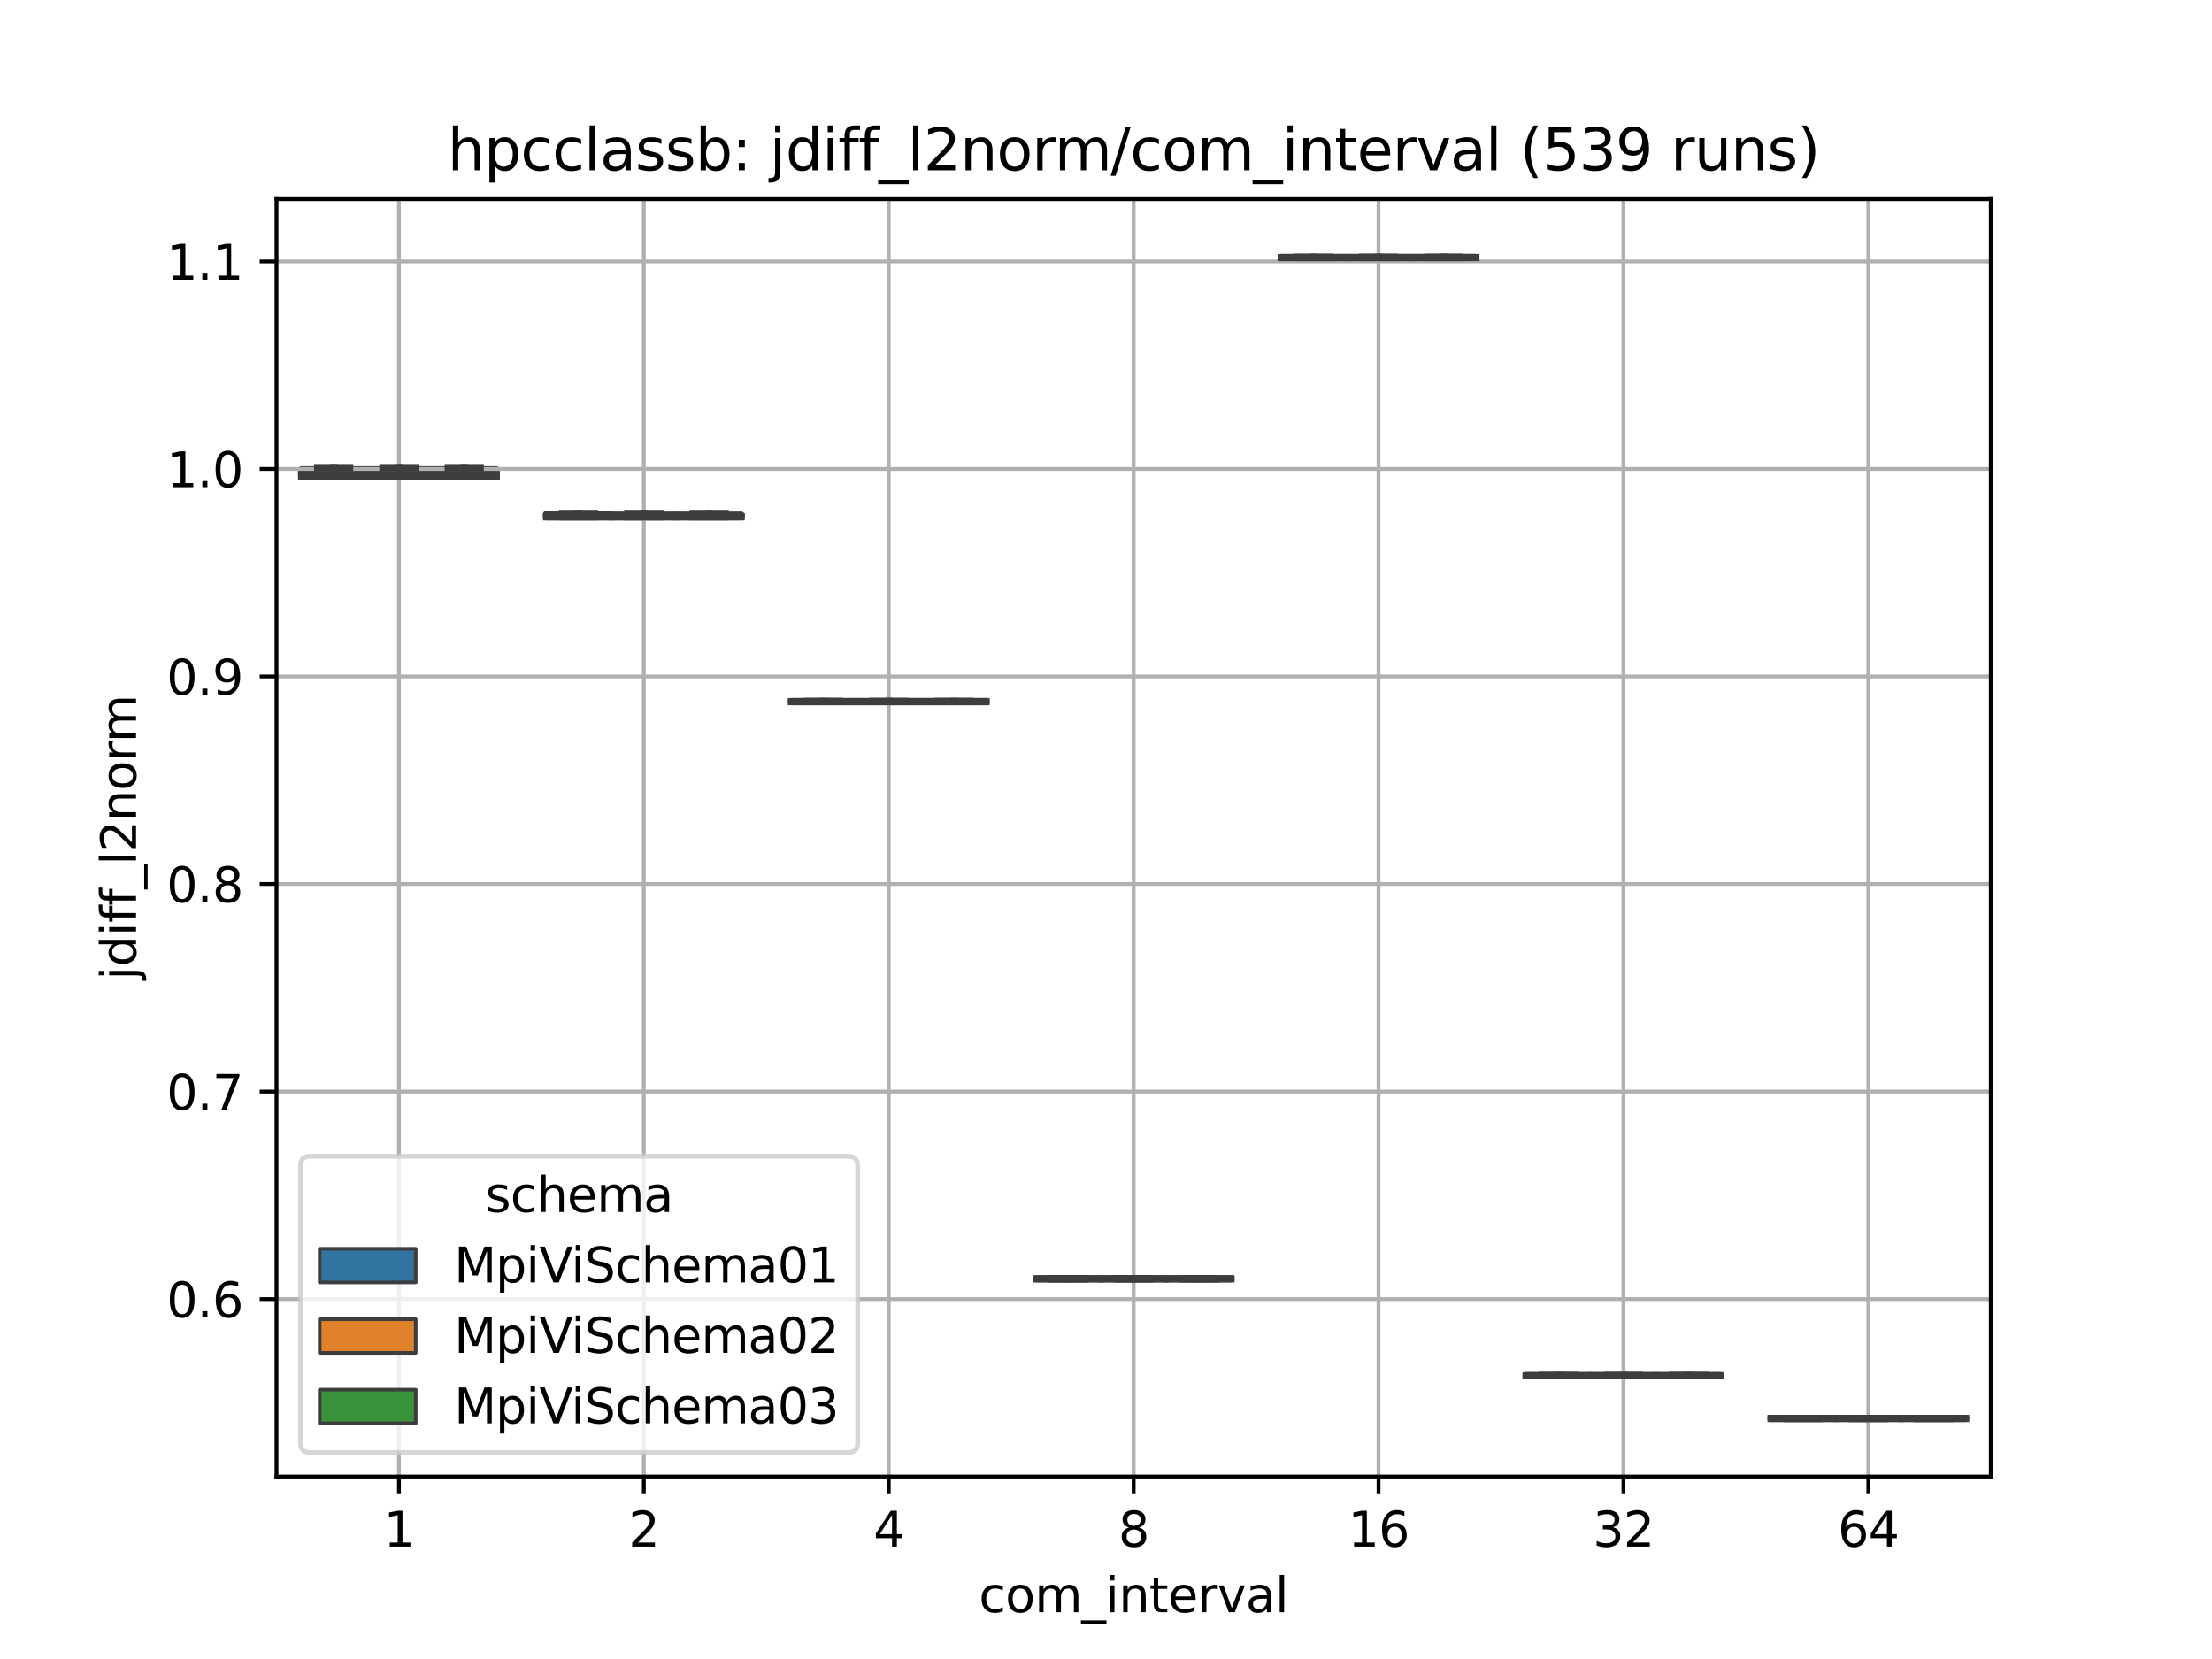 <?xml version="1.0" encoding="utf-8" standalone="no"?>
<!DOCTYPE svg PUBLIC "-//W3C//DTD SVG 1.1//EN"
  "http://www.w3.org/Graphics/SVG/1.1/DTD/svg11.dtd">
<svg xmlns:xlink="http://www.w3.org/1999/xlink" width="460.8pt" height="345.6pt" viewBox="0 0 460.8 345.6" xmlns="http://www.w3.org/2000/svg" version="1.1">
 <defs>
  <style type="text/css">*{stroke-linejoin: round; stroke-linecap: butt}</style>
 </defs>
 <g id="figure_1">
  <g id="patch_1">
   <path d="M 0 345.6 
L 460.8 345.6 
L 460.8 0 
L 0 0 
z
" style="fill: #ffffff"/>
  </g>
  <g id="axes_1">
   <g id="patch_2">
    <path d="M 57.6 307.584 
L 414.72 307.584 
L 414.72 41.472 
L 57.6 41.472 
z
" style="fill: #ffffff"/>
   </g>
   <g id="patch_3">
    <path d="M 62.838 99.24 
L 76.17 99.24 
L 76.17 97.863 
L 62.838 97.863 
L 62.838 99.24 
z
" clip-path="url(#pba9cc94962)" style="fill: #3274a1; stroke: #3d3d3d; stroke-width: 1.5; stroke-linejoin: miter"/>
   </g>
   <g id="patch_4">
    <path d="M 76.442 99.24 
L 89.775 99.24 
L 89.775 97.863 
L 76.442 97.863 
L 76.442 99.24 
z
" clip-path="url(#pba9cc94962)" style="fill: #e1812c; stroke: #3d3d3d; stroke-width: 1.5; stroke-linejoin: miter"/>
   </g>
   <g id="patch_5">
    <path d="M 90.047 99.24 
L 103.379 99.24 
L 103.379 97.863 
L 90.047 97.863 
L 90.047 99.24 
z
" clip-path="url(#pba9cc94962)" style="fill: #3a923a; stroke: #3d3d3d; stroke-width: 1.5; stroke-linejoin: miter"/>
   </g>
   <g id="patch_6">
    <path d="M 113.855 107.661 
L 127.187 107.661 
L 127.187 107.135 
L 113.855 107.135 
L 113.855 107.661 
z
" clip-path="url(#pba9cc94962)" style="fill: #3274a1; stroke: #3d3d3d; stroke-width: 1.5; stroke-linejoin: miter"/>
   </g>
   <g id="patch_7">
    <path d="M 127.459 107.661 
L 140.792 107.661 
L 140.792 107.31 
L 127.459 107.31 
L 127.459 107.661 
z
" clip-path="url(#pba9cc94962)" style="fill: #e1812c; stroke: #3d3d3d; stroke-width: 1.5; stroke-linejoin: miter"/>
   </g>
   <g id="patch_8">
    <path d="M 141.064 107.661 
L 154.397 107.661 
L 154.397 107.31 
L 141.064 107.31 
L 141.064 107.661 
z
" clip-path="url(#pba9cc94962)" style="fill: #3a923a; stroke: #3d3d3d; stroke-width: 1.5; stroke-linejoin: miter"/>
   </g>
   <g id="patch_9">
    <path d="M 164.872 146.163 
L 178.205 146.163 
L 178.205 146.143 
L 164.872 146.143 
L 164.872 146.163 
z
" clip-path="url(#pba9cc94962)" style="fill: #3274a1; stroke: #3d3d3d; stroke-width: 1.5; stroke-linejoin: miter"/>
   </g>
   <g id="patch_10">
    <path d="M 178.477 146.163 
L 191.809 146.163 
L 191.809 146.143 
L 178.477 146.143 
L 178.477 146.163 
z
" clip-path="url(#pba9cc94962)" style="fill: #e1812c; stroke: #3d3d3d; stroke-width: 1.5; stroke-linejoin: miter"/>
   </g>
   <g id="patch_11">
    <path d="M 192.081 146.163 
L 205.414 146.163 
L 205.414 146.143 
L 192.081 146.143 
L 192.081 146.163 
z
" clip-path="url(#pba9cc94962)" style="fill: #3a923a; stroke: #3d3d3d; stroke-width: 1.5; stroke-linejoin: miter"/>
   </g>
   <g id="patch_12">
    <path d="M 215.889 266.404 
L 229.222 266.404 
L 229.222 266.39 
L 215.889 266.39 
L 215.889 266.404 
z
" clip-path="url(#pba9cc94962)" style="fill: #3274a1; stroke: #3d3d3d; stroke-width: 1.5; stroke-linejoin: miter"/>
   </g>
   <g id="patch_13">
    <path d="M 229.494 266.404 
L 242.826 266.404 
L 242.826 266.39 
L 229.494 266.39 
L 229.494 266.404 
z
" clip-path="url(#pba9cc94962)" style="fill: #e1812c; stroke: #3d3d3d; stroke-width: 1.5; stroke-linejoin: miter"/>
   </g>
   <g id="patch_14">
    <path d="M 243.098 266.404 
L 256.431 266.404 
L 256.431 266.39 
L 243.098 266.39 
L 243.098 266.404 
z
" clip-path="url(#pba9cc94962)" style="fill: #3a923a; stroke: #3d3d3d; stroke-width: 1.5; stroke-linejoin: miter"/>
   </g>
   <g id="patch_15">
    <path d="M 266.906 53.644 
L 280.239 53.644 
L 280.239 53.606 
L 266.906 53.606 
L 266.906 53.644 
z
" clip-path="url(#pba9cc94962)" style="fill: #3274a1; stroke: #3d3d3d; stroke-width: 1.5; stroke-linejoin: miter"/>
   </g>
   <g id="patch_16">
    <path d="M 280.511 53.644 
L 293.843 53.644 
L 293.843 53.606 
L 280.511 53.606 
L 280.511 53.644 
z
" clip-path="url(#pba9cc94962)" style="fill: #e1812c; stroke: #3d3d3d; stroke-width: 1.5; stroke-linejoin: miter"/>
   </g>
   <g id="patch_17">
    <path d="M 294.115 53.644 
L 307.448 53.644 
L 307.448 53.606 
L 294.115 53.606 
L 294.115 53.644 
z
" clip-path="url(#pba9cc94962)" style="fill: #3a923a; stroke: #3d3d3d; stroke-width: 1.5; stroke-linejoin: miter"/>
   </g>
   <g id="patch_18">
    <path d="M 317.923 286.6 
L 331.256 286.6 
L 331.256 286.558 
L 317.923 286.558 
L 317.923 286.6 
z
" clip-path="url(#pba9cc94962)" style="fill: #3274a1; stroke: #3d3d3d; stroke-width: 1.5; stroke-linejoin: miter"/>
   </g>
   <g id="patch_19">
    <path d="M 331.528 286.6 
L 344.861 286.6 
L 344.861 286.558 
L 331.528 286.558 
L 331.528 286.6 
z
" clip-path="url(#pba9cc94962)" style="fill: #e1812c; stroke: #3d3d3d; stroke-width: 1.5; stroke-linejoin: miter"/>
   </g>
   <g id="patch_20">
    <path d="M 345.133 286.6 
L 358.465 286.6 
L 358.465 286.558 
L 345.133 286.558 
L 345.133 286.6 
z
" clip-path="url(#pba9cc94962)" style="fill: #3a923a; stroke: #3d3d3d; stroke-width: 1.5; stroke-linejoin: miter"/>
   </g>
   <g id="patch_21">
    <path d="M 368.941 295.488 
L 382.273 295.488 
L 382.273 295.481 
L 368.941 295.481 
L 368.941 295.488 
z
" clip-path="url(#pba9cc94962)" style="fill: #3274a1; stroke: #3d3d3d; stroke-width: 1.5; stroke-linejoin: miter"/>
   </g>
   <g id="patch_22">
    <path d="M 382.545 295.488 
L 395.878 295.488 
L 395.878 295.481 
L 382.545 295.481 
L 382.545 295.488 
z
" clip-path="url(#pba9cc94962)" style="fill: #e1812c; stroke: #3d3d3d; stroke-width: 1.5; stroke-linejoin: miter"/>
   </g>
   <g id="patch_23">
    <path d="M 396.15 295.488 
L 409.482 295.488 
L 409.482 295.481 
L 396.15 295.481 
L 396.15 295.488 
z
" clip-path="url(#pba9cc94962)" style="fill: #3a923a; stroke: #3d3d3d; stroke-width: 1.5; stroke-linejoin: miter"/>
   </g>
   <g id="patch_24">
    <path d="M 83.109 530.033 
L 83.109 530.033 
L 83.109 530.033 
L 83.109 530.033 
z
" clip-path="url(#pba9cc94962)" style="fill: #3274a1; stroke: #3d3d3d; stroke-width: 0.75; stroke-linejoin: miter"/>
   </g>
   <g id="patch_25">
    <path d="M 83.109 530.033 
L 83.109 530.033 
L 83.109 530.033 
L 83.109 530.033 
z
" clip-path="url(#pba9cc94962)" style="fill: #e1812c; stroke: #3d3d3d; stroke-width: 0.75; stroke-linejoin: miter"/>
   </g>
   <g id="patch_26">
    <path d="M 83.109 530.033 
L 83.109 530.033 
L 83.109 530.033 
L 83.109 530.033 
z
" clip-path="url(#pba9cc94962)" style="fill: #3a923a; stroke: #3d3d3d; stroke-width: 0.75; stroke-linejoin: miter"/>
   </g>
   <g id="matplotlib.axis_1">
    <g id="xtick_1">
     <g id="line2d_1">
      <path d="M 83.109 307.584 
L 83.109 41.472 
" clip-path="url(#pba9cc94962)" style="fill: none; stroke: #b0b0b0; stroke-width: 0.8; stroke-linecap: square"/>
     </g>
     <g id="line2d_2">
      <defs>
       <path id="m0a6c421092" d="M 0 0 
L 0 3.5 
" style="stroke: #000000; stroke-width: 0.8"/>
      </defs>
      <g>
       <use xlink:href="#m0a6c421092" x="83.109" y="307.584" style="stroke: #000000; stroke-width: 0.8"/>
      </g>
     </g>
     <g id="text_1">
      <!-- 1 -->
      <g transform="translate(79.927 322.182)scale(0.1 -0.1)">
       <defs>
        <path id="DejaVuSans-31" d="M 794 531 
L 1825 531 
L 1825 4091 
L 703 3866 
L 703 4441 
L 1819 4666 
L 2450 4666 
L 2450 531 
L 3481 531 
L 3481 0 
L 794 0 
L 794 531 
z
" transform="scale(0.016)"/>
       </defs>
       <use xlink:href="#DejaVuSans-31"/>
      </g>
     </g>
    </g>
    <g id="xtick_2">
     <g id="line2d_3">
      <path d="M 134.126 307.584 
L 134.126 41.472 
" clip-path="url(#pba9cc94962)" style="fill: none; stroke: #b0b0b0; stroke-width: 0.8; stroke-linecap: square"/>
     </g>
     <g id="line2d_4">
      <g>
       <use xlink:href="#m0a6c421092" x="134.126" y="307.584" style="stroke: #000000; stroke-width: 0.8"/>
      </g>
     </g>
     <g id="text_2">
      <!-- 2 -->
      <g transform="translate(130.944 322.182)scale(0.1 -0.1)">
       <defs>
        <path id="DejaVuSans-32" d="M 1228 531 
L 3431 531 
L 3431 0 
L 469 0 
L 469 531 
Q 828 903 1448 1529 
Q 2069 2156 2228 2338 
Q 2531 2678 2651 2914 
Q 2772 3150 2772 3378 
Q 2772 3750 2511 3984 
Q 2250 4219 1831 4219 
Q 1534 4219 1204 4116 
Q 875 4013 500 3803 
L 500 4441 
Q 881 4594 1212 4672 
Q 1544 4750 1819 4750 
Q 2544 4750 2975 4387 
Q 3406 4025 3406 3419 
Q 3406 3131 3298 2873 
Q 3191 2616 2906 2266 
Q 2828 2175 2409 1742 
Q 1991 1309 1228 531 
z
" transform="scale(0.016)"/>
       </defs>
       <use xlink:href="#DejaVuSans-32"/>
      </g>
     </g>
    </g>
    <g id="xtick_3">
     <g id="line2d_5">
      <path d="M 185.143 307.584 
L 185.143 41.472 
" clip-path="url(#pba9cc94962)" style="fill: none; stroke: #b0b0b0; stroke-width: 0.8; stroke-linecap: square"/>
     </g>
     <g id="line2d_6">
      <g>
       <use xlink:href="#m0a6c421092" x="185.143" y="307.584" style="stroke: #000000; stroke-width: 0.8"/>
      </g>
     </g>
     <g id="text_3">
      <!-- 4 -->
      <g transform="translate(181.962 322.182)scale(0.1 -0.1)">
       <defs>
        <path id="DejaVuSans-34" d="M 2419 4116 
L 825 1625 
L 2419 1625 
L 2419 4116 
z
M 2253 4666 
L 3047 4666 
L 3047 1625 
L 3713 1625 
L 3713 1100 
L 3047 1100 
L 3047 0 
L 2419 0 
L 2419 1100 
L 313 1100 
L 313 1709 
L 2253 4666 
z
" transform="scale(0.016)"/>
       </defs>
       <use xlink:href="#DejaVuSans-34"/>
      </g>
     </g>
    </g>
    <g id="xtick_4">
     <g id="line2d_7">
      <path d="M 236.16 307.584 
L 236.16 41.472 
" clip-path="url(#pba9cc94962)" style="fill: none; stroke: #b0b0b0; stroke-width: 0.8; stroke-linecap: square"/>
     </g>
     <g id="line2d_8">
      <g>
       <use xlink:href="#m0a6c421092" x="236.16" y="307.584" style="stroke: #000000; stroke-width: 0.8"/>
      </g>
     </g>
     <g id="text_4">
      <!-- 8 -->
      <g transform="translate(232.979 322.182)scale(0.1 -0.1)">
       <defs>
        <path id="DejaVuSans-38" d="M 2034 2216 
Q 1584 2216 1326 1975 
Q 1069 1734 1069 1313 
Q 1069 891 1326 650 
Q 1584 409 2034 409 
Q 2484 409 2743 651 
Q 3003 894 3003 1313 
Q 3003 1734 2745 1975 
Q 2488 2216 2034 2216 
z
M 1403 2484 
Q 997 2584 770 2862 
Q 544 3141 544 3541 
Q 544 4100 942 4425 
Q 1341 4750 2034 4750 
Q 2731 4750 3128 4425 
Q 3525 4100 3525 3541 
Q 3525 3141 3298 2862 
Q 3072 2584 2669 2484 
Q 3125 2378 3379 2068 
Q 3634 1759 3634 1313 
Q 3634 634 3220 271 
Q 2806 -91 2034 -91 
Q 1263 -91 848 271 
Q 434 634 434 1313 
Q 434 1759 690 2068 
Q 947 2378 1403 2484 
z
M 1172 3481 
Q 1172 3119 1398 2916 
Q 1625 2713 2034 2713 
Q 2441 2713 2670 2916 
Q 2900 3119 2900 3481 
Q 2900 3844 2670 4047 
Q 2441 4250 2034 4250 
Q 1625 4250 1398 4047 
Q 1172 3844 1172 3481 
z
" transform="scale(0.016)"/>
       </defs>
       <use xlink:href="#DejaVuSans-38"/>
      </g>
     </g>
    </g>
    <g id="xtick_5">
     <g id="line2d_9">
      <path d="M 287.177 307.584 
L 287.177 41.472 
" clip-path="url(#pba9cc94962)" style="fill: none; stroke: #b0b0b0; stroke-width: 0.8; stroke-linecap: square"/>
     </g>
     <g id="line2d_10">
      <g>
       <use xlink:href="#m0a6c421092" x="287.177" y="307.584" style="stroke: #000000; stroke-width: 0.8"/>
      </g>
     </g>
     <g id="text_5">
      <!-- 16 -->
      <g transform="translate(280.815 322.182)scale(0.1 -0.1)">
       <defs>
        <path id="DejaVuSans-36" d="M 2113 2584 
Q 1688 2584 1439 2293 
Q 1191 2003 1191 1497 
Q 1191 994 1439 701 
Q 1688 409 2113 409 
Q 2538 409 2786 701 
Q 3034 994 3034 1497 
Q 3034 2003 2786 2293 
Q 2538 2584 2113 2584 
z
M 3366 4563 
L 3366 3988 
Q 3128 4100 2886 4159 
Q 2644 4219 2406 4219 
Q 1781 4219 1451 3797 
Q 1122 3375 1075 2522 
Q 1259 2794 1537 2939 
Q 1816 3084 2150 3084 
Q 2853 3084 3261 2657 
Q 3669 2231 3669 1497 
Q 3669 778 3244 343 
Q 2819 -91 2113 -91 
Q 1303 -91 875 529 
Q 447 1150 447 2328 
Q 447 3434 972 4092 
Q 1497 4750 2381 4750 
Q 2619 4750 2861 4703 
Q 3103 4656 3366 4563 
z
" transform="scale(0.016)"/>
       </defs>
       <use xlink:href="#DejaVuSans-31"/>
       <use xlink:href="#DejaVuSans-36" x="63.623"/>
      </g>
     </g>
    </g>
    <g id="xtick_6">
     <g id="line2d_11">
      <path d="M 338.194 307.584 
L 338.194 41.472 
" clip-path="url(#pba9cc94962)" style="fill: none; stroke: #b0b0b0; stroke-width: 0.8; stroke-linecap: square"/>
     </g>
     <g id="line2d_12">
      <g>
       <use xlink:href="#m0a6c421092" x="338.194" y="307.584" style="stroke: #000000; stroke-width: 0.8"/>
      </g>
     </g>
     <g id="text_6">
      <!-- 32 -->
      <g transform="translate(331.832 322.182)scale(0.1 -0.1)">
       <defs>
        <path id="DejaVuSans-33" d="M 2597 2516 
Q 3050 2419 3304 2112 
Q 3559 1806 3559 1356 
Q 3559 666 3084 287 
Q 2609 -91 1734 -91 
Q 1441 -91 1130 -33 
Q 819 25 488 141 
L 488 750 
Q 750 597 1062 519 
Q 1375 441 1716 441 
Q 2309 441 2620 675 
Q 2931 909 2931 1356 
Q 2931 1769 2642 2001 
Q 2353 2234 1838 2234 
L 1294 2234 
L 1294 2753 
L 1863 2753 
Q 2328 2753 2575 2939 
Q 2822 3125 2822 3475 
Q 2822 3834 2567 4026 
Q 2313 4219 1838 4219 
Q 1578 4219 1281 4162 
Q 984 4106 628 3988 
L 628 4550 
Q 988 4650 1302 4700 
Q 1616 4750 1894 4750 
Q 2613 4750 3031 4423 
Q 3450 4097 3450 3541 
Q 3450 3153 3228 2886 
Q 3006 2619 2597 2516 
z
" transform="scale(0.016)"/>
       </defs>
       <use xlink:href="#DejaVuSans-33"/>
       <use xlink:href="#DejaVuSans-32" x="63.623"/>
      </g>
     </g>
    </g>
    <g id="xtick_7">
     <g id="line2d_13">
      <path d="M 389.211 307.584 
L 389.211 41.472 
" clip-path="url(#pba9cc94962)" style="fill: none; stroke: #b0b0b0; stroke-width: 0.8; stroke-linecap: square"/>
     </g>
     <g id="line2d_14">
      <g>
       <use xlink:href="#m0a6c421092" x="389.211" y="307.584" style="stroke: #000000; stroke-width: 0.8"/>
      </g>
     </g>
     <g id="text_7">
      <!-- 64 -->
      <g transform="translate(382.849 322.182)scale(0.1 -0.1)">
       <use xlink:href="#DejaVuSans-36"/>
       <use xlink:href="#DejaVuSans-34" x="63.623"/>
      </g>
     </g>
    </g>
    <g id="text_8">
     <!-- com_interval -->
     <g transform="translate(203.919 335.861)scale(0.1 -0.1)">
      <defs>
       <path id="DejaVuSans-63" d="M 3122 3366 
L 3122 2828 
Q 2878 2963 2633 3030 
Q 2388 3097 2138 3097 
Q 1578 3097 1268 2742 
Q 959 2388 959 1747 
Q 959 1106 1268 751 
Q 1578 397 2138 397 
Q 2388 397 2633 464 
Q 2878 531 3122 666 
L 3122 134 
Q 2881 22 2623 -34 
Q 2366 -91 2075 -91 
Q 1284 -91 818 406 
Q 353 903 353 1747 
Q 353 2603 823 3093 
Q 1294 3584 2113 3584 
Q 2378 3584 2631 3529 
Q 2884 3475 3122 3366 
z
" transform="scale(0.016)"/>
       <path id="DejaVuSans-6f" d="M 1959 3097 
Q 1497 3097 1228 2736 
Q 959 2375 959 1747 
Q 959 1119 1226 758 
Q 1494 397 1959 397 
Q 2419 397 2687 759 
Q 2956 1122 2956 1747 
Q 2956 2369 2687 2733 
Q 2419 3097 1959 3097 
z
M 1959 3584 
Q 2709 3584 3137 3096 
Q 3566 2609 3566 1747 
Q 3566 888 3137 398 
Q 2709 -91 1959 -91 
Q 1206 -91 779 398 
Q 353 888 353 1747 
Q 353 2609 779 3096 
Q 1206 3584 1959 3584 
z
" transform="scale(0.016)"/>
       <path id="DejaVuSans-6d" d="M 3328 2828 
Q 3544 3216 3844 3400 
Q 4144 3584 4550 3584 
Q 5097 3584 5394 3201 
Q 5691 2819 5691 2113 
L 5691 0 
L 5113 0 
L 5113 2094 
Q 5113 2597 4934 2840 
Q 4756 3084 4391 3084 
Q 3944 3084 3684 2787 
Q 3425 2491 3425 1978 
L 3425 0 
L 2847 0 
L 2847 2094 
Q 2847 2600 2669 2842 
Q 2491 3084 2119 3084 
Q 1678 3084 1418 2786 
Q 1159 2488 1159 1978 
L 1159 0 
L 581 0 
L 581 3500 
L 1159 3500 
L 1159 2956 
Q 1356 3278 1631 3431 
Q 1906 3584 2284 3584 
Q 2666 3584 2933 3390 
Q 3200 3197 3328 2828 
z
" transform="scale(0.016)"/>
       <path id="DejaVuSans-5f" d="M 3263 -1063 
L 3263 -1509 
L -63 -1509 
L -63 -1063 
L 3263 -1063 
z
" transform="scale(0.016)"/>
       <path id="DejaVuSans-69" d="M 603 3500 
L 1178 3500 
L 1178 0 
L 603 0 
L 603 3500 
z
M 603 4863 
L 1178 4863 
L 1178 4134 
L 603 4134 
L 603 4863 
z
" transform="scale(0.016)"/>
       <path id="DejaVuSans-6e" d="M 3513 2113 
L 3513 0 
L 2938 0 
L 2938 2094 
Q 2938 2591 2744 2837 
Q 2550 3084 2163 3084 
Q 1697 3084 1428 2787 
Q 1159 2491 1159 1978 
L 1159 0 
L 581 0 
L 581 3500 
L 1159 3500 
L 1159 2956 
Q 1366 3272 1645 3428 
Q 1925 3584 2291 3584 
Q 2894 3584 3203 3211 
Q 3513 2838 3513 2113 
z
" transform="scale(0.016)"/>
       <path id="DejaVuSans-74" d="M 1172 4494 
L 1172 3500 
L 2356 3500 
L 2356 3053 
L 1172 3053 
L 1172 1153 
Q 1172 725 1289 603 
Q 1406 481 1766 481 
L 2356 481 
L 2356 0 
L 1766 0 
Q 1100 0 847 248 
Q 594 497 594 1153 
L 594 3053 
L 172 3053 
L 172 3500 
L 594 3500 
L 594 4494 
L 1172 4494 
z
" transform="scale(0.016)"/>
       <path id="DejaVuSans-65" d="M 3597 1894 
L 3597 1613 
L 953 1613 
Q 991 1019 1311 708 
Q 1631 397 2203 397 
Q 2534 397 2845 478 
Q 3156 559 3463 722 
L 3463 178 
Q 3153 47 2828 -22 
Q 2503 -91 2169 -91 
Q 1331 -91 842 396 
Q 353 884 353 1716 
Q 353 2575 817 3079 
Q 1281 3584 2069 3584 
Q 2775 3584 3186 3129 
Q 3597 2675 3597 1894 
z
M 3022 2063 
Q 3016 2534 2758 2815 
Q 2500 3097 2075 3097 
Q 1594 3097 1305 2825 
Q 1016 2553 972 2059 
L 3022 2063 
z
" transform="scale(0.016)"/>
       <path id="DejaVuSans-72" d="M 2631 2963 
Q 2534 3019 2420 3045 
Q 2306 3072 2169 3072 
Q 1681 3072 1420 2755 
Q 1159 2438 1159 1844 
L 1159 0 
L 581 0 
L 581 3500 
L 1159 3500 
L 1159 2956 
Q 1341 3275 1631 3429 
Q 1922 3584 2338 3584 
Q 2397 3584 2469 3576 
Q 2541 3569 2628 3553 
L 2631 2963 
z
" transform="scale(0.016)"/>
       <path id="DejaVuSans-76" d="M 191 3500 
L 800 3500 
L 1894 563 
L 2988 3500 
L 3597 3500 
L 2284 0 
L 1503 0 
L 191 3500 
z
" transform="scale(0.016)"/>
       <path id="DejaVuSans-61" d="M 2194 1759 
Q 1497 1759 1228 1600 
Q 959 1441 959 1056 
Q 959 750 1161 570 
Q 1363 391 1709 391 
Q 2188 391 2477 730 
Q 2766 1069 2766 1631 
L 2766 1759 
L 2194 1759 
z
M 3341 1997 
L 3341 0 
L 2766 0 
L 2766 531 
Q 2569 213 2275 61 
Q 1981 -91 1556 -91 
Q 1019 -91 701 211 
Q 384 513 384 1019 
Q 384 1609 779 1909 
Q 1175 2209 1959 2209 
L 2766 2209 
L 2766 2266 
Q 2766 2663 2505 2880 
Q 2244 3097 1772 3097 
Q 1472 3097 1187 3025 
Q 903 2953 641 2809 
L 641 3341 
Q 956 3463 1253 3523 
Q 1550 3584 1831 3584 
Q 2591 3584 2966 3190 
Q 3341 2797 3341 1997 
z
" transform="scale(0.016)"/>
       <path id="DejaVuSans-6c" d="M 603 4863 
L 1178 4863 
L 1178 0 
L 603 0 
L 603 4863 
z
" transform="scale(0.016)"/>
      </defs>
      <use xlink:href="#DejaVuSans-63"/>
      <use xlink:href="#DejaVuSans-6f" x="54.98"/>
      <use xlink:href="#DejaVuSans-6d" x="116.162"/>
      <use xlink:href="#DejaVuSans-5f" x="213.574"/>
      <use xlink:href="#DejaVuSans-69" x="263.574"/>
      <use xlink:href="#DejaVuSans-6e" x="291.357"/>
      <use xlink:href="#DejaVuSans-74" x="354.736"/>
      <use xlink:href="#DejaVuSans-65" x="393.945"/>
      <use xlink:href="#DejaVuSans-72" x="455.469"/>
      <use xlink:href="#DejaVuSans-76" x="496.582"/>
      <use xlink:href="#DejaVuSans-61" x="555.762"/>
      <use xlink:href="#DejaVuSans-6c" x="617.041"/>
     </g>
    </g>
   </g>
   <g id="matplotlib.axis_2">
    <g id="ytick_1">
     <g id="line2d_15">
      <path d="M 57.6 270.624 
L 414.72 270.624 
" clip-path="url(#pba9cc94962)" style="fill: none; stroke: #b0b0b0; stroke-width: 0.8; stroke-linecap: square"/>
     </g>
     <g id="line2d_16">
      <defs>
       <path id="madb877038e" d="M 0 0 
L -3.5 0 
" style="stroke: #000000; stroke-width: 0.8"/>
      </defs>
      <g>
       <use xlink:href="#madb877038e" x="57.6" y="270.624" style="stroke: #000000; stroke-width: 0.8"/>
      </g>
     </g>
     <g id="text_9">
      <!-- 0.6 -->
      <g transform="translate(34.697 274.423)scale(0.1 -0.1)">
       <defs>
        <path id="DejaVuSans-30" d="M 2034 4250 
Q 1547 4250 1301 3770 
Q 1056 3291 1056 2328 
Q 1056 1369 1301 889 
Q 1547 409 2034 409 
Q 2525 409 2770 889 
Q 3016 1369 3016 2328 
Q 3016 3291 2770 3770 
Q 2525 4250 2034 4250 
z
M 2034 4750 
Q 2819 4750 3233 4129 
Q 3647 3509 3647 2328 
Q 3647 1150 3233 529 
Q 2819 -91 2034 -91 
Q 1250 -91 836 529 
Q 422 1150 422 2328 
Q 422 3509 836 4129 
Q 1250 4750 2034 4750 
z
" transform="scale(0.016)"/>
        <path id="DejaVuSans-2e" d="M 684 794 
L 1344 794 
L 1344 0 
L 684 0 
L 684 794 
z
" transform="scale(0.016)"/>
       </defs>
       <use xlink:href="#DejaVuSans-30"/>
       <use xlink:href="#DejaVuSans-2e" x="63.623"/>
       <use xlink:href="#DejaVuSans-36" x="95.41"/>
      </g>
     </g>
    </g>
    <g id="ytick_2">
     <g id="line2d_17">
      <path d="M 57.6 227.389 
L 414.72 227.389 
" clip-path="url(#pba9cc94962)" style="fill: none; stroke: #b0b0b0; stroke-width: 0.8; stroke-linecap: square"/>
     </g>
     <g id="line2d_18">
      <g>
       <use xlink:href="#madb877038e" x="57.6" y="227.389" style="stroke: #000000; stroke-width: 0.8"/>
      </g>
     </g>
     <g id="text_10">
      <!-- 0.7 -->
      <g transform="translate(34.697 231.189)scale(0.1 -0.1)">
       <defs>
        <path id="DejaVuSans-37" d="M 525 4666 
L 3525 4666 
L 3525 4397 
L 1831 0 
L 1172 0 
L 2766 4134 
L 525 4134 
L 525 4666 
z
" transform="scale(0.016)"/>
       </defs>
       <use xlink:href="#DejaVuSans-30"/>
       <use xlink:href="#DejaVuSans-2e" x="63.623"/>
       <use xlink:href="#DejaVuSans-37" x="95.41"/>
      </g>
     </g>
    </g>
    <g id="ytick_3">
     <g id="line2d_19">
      <path d="M 57.6 184.155 
L 414.72 184.155 
" clip-path="url(#pba9cc94962)" style="fill: none; stroke: #b0b0b0; stroke-width: 0.8; stroke-linecap: square"/>
     </g>
     <g id="line2d_20">
      <g>
       <use xlink:href="#madb877038e" x="57.6" y="184.155" style="stroke: #000000; stroke-width: 0.8"/>
      </g>
     </g>
     <g id="text_11">
      <!-- 0.8 -->
      <g transform="translate(34.697 187.954)scale(0.1 -0.1)">
       <use xlink:href="#DejaVuSans-30"/>
       <use xlink:href="#DejaVuSans-2e" x="63.623"/>
       <use xlink:href="#DejaVuSans-38" x="95.41"/>
      </g>
     </g>
    </g>
    <g id="ytick_4">
     <g id="line2d_21">
      <path d="M 57.6 140.92 
L 414.72 140.92 
" clip-path="url(#pba9cc94962)" style="fill: none; stroke: #b0b0b0; stroke-width: 0.8; stroke-linecap: square"/>
     </g>
     <g id="line2d_22">
      <g>
       <use xlink:href="#madb877038e" x="57.6" y="140.92" style="stroke: #000000; stroke-width: 0.8"/>
      </g>
     </g>
     <g id="text_12">
      <!-- 0.9 -->
      <g transform="translate(34.697 144.719)scale(0.1 -0.1)">
       <defs>
        <path id="DejaVuSans-39" d="M 703 97 
L 703 672 
Q 941 559 1184 500 
Q 1428 441 1663 441 
Q 2288 441 2617 861 
Q 2947 1281 2994 2138 
Q 2813 1869 2534 1725 
Q 2256 1581 1919 1581 
Q 1219 1581 811 2004 
Q 403 2428 403 3163 
Q 403 3881 828 4315 
Q 1253 4750 1959 4750 
Q 2769 4750 3195 4129 
Q 3622 3509 3622 2328 
Q 3622 1225 3098 567 
Q 2575 -91 1691 -91 
Q 1453 -91 1209 -44 
Q 966 3 703 97 
z
M 1959 2075 
Q 2384 2075 2632 2365 
Q 2881 2656 2881 3163 
Q 2881 3666 2632 3958 
Q 2384 4250 1959 4250 
Q 1534 4250 1286 3958 
Q 1038 3666 1038 3163 
Q 1038 2656 1286 2365 
Q 1534 2075 1959 2075 
z
" transform="scale(0.016)"/>
       </defs>
       <use xlink:href="#DejaVuSans-30"/>
       <use xlink:href="#DejaVuSans-2e" x="63.623"/>
       <use xlink:href="#DejaVuSans-39" x="95.41"/>
      </g>
     </g>
    </g>
    <g id="ytick_5">
     <g id="line2d_23">
      <path d="M 57.6 97.685 
L 414.72 97.685 
" clip-path="url(#pba9cc94962)" style="fill: none; stroke: #b0b0b0; stroke-width: 0.8; stroke-linecap: square"/>
     </g>
     <g id="line2d_24">
      <g>
       <use xlink:href="#madb877038e" x="57.6" y="97.685" style="stroke: #000000; stroke-width: 0.8"/>
      </g>
     </g>
     <g id="text_13">
      <!-- 1.0 -->
      <g transform="translate(34.697 101.484)scale(0.1 -0.1)">
       <use xlink:href="#DejaVuSans-31"/>
       <use xlink:href="#DejaVuSans-2e" x="63.623"/>
       <use xlink:href="#DejaVuSans-30" x="95.41"/>
      </g>
     </g>
    </g>
    <g id="ytick_6">
     <g id="line2d_25">
      <path d="M 57.6 54.45 
L 414.72 54.45 
" clip-path="url(#pba9cc94962)" style="fill: none; stroke: #b0b0b0; stroke-width: 0.8; stroke-linecap: square"/>
     </g>
     <g id="line2d_26">
      <g>
       <use xlink:href="#madb877038e" x="57.6" y="54.45" style="stroke: #000000; stroke-width: 0.8"/>
      </g>
     </g>
     <g id="text_14">
      <!-- 1.1 -->
      <g transform="translate(34.697 58.25)scale(0.1 -0.1)">
       <use xlink:href="#DejaVuSans-31"/>
       <use xlink:href="#DejaVuSans-2e" x="63.623"/>
       <use xlink:href="#DejaVuSans-31" x="95.41"/>
      </g>
     </g>
    </g>
    <g id="text_15">
     <!-- jdiff_l2norm -->
     <g transform="translate(28.339 204.137)rotate(-90)scale(0.1 -0.1)">
      <defs>
       <path id="DejaVuSans-6a" d="M 603 3500 
L 1178 3500 
L 1178 -63 
Q 1178 -731 923 -1031 
Q 669 -1331 103 -1331 
L -116 -1331 
L -116 -844 
L 38 -844 
Q 366 -844 484 -692 
Q 603 -541 603 -63 
L 603 3500 
z
M 603 4863 
L 1178 4863 
L 1178 4134 
L 603 4134 
L 603 4863 
z
" transform="scale(0.016)"/>
       <path id="DejaVuSans-64" d="M 2906 2969 
L 2906 4863 
L 3481 4863 
L 3481 0 
L 2906 0 
L 2906 525 
Q 2725 213 2448 61 
Q 2172 -91 1784 -91 
Q 1150 -91 751 415 
Q 353 922 353 1747 
Q 353 2572 751 3078 
Q 1150 3584 1784 3584 
Q 2172 3584 2448 3432 
Q 2725 3281 2906 2969 
z
M 947 1747 
Q 947 1113 1208 752 
Q 1469 391 1925 391 
Q 2381 391 2643 752 
Q 2906 1113 2906 1747 
Q 2906 2381 2643 2742 
Q 2381 3103 1925 3103 
Q 1469 3103 1208 2742 
Q 947 2381 947 1747 
z
" transform="scale(0.016)"/>
       <path id="DejaVuSans-66" d="M 2375 4863 
L 2375 4384 
L 1825 4384 
Q 1516 4384 1395 4259 
Q 1275 4134 1275 3809 
L 1275 3500 
L 2222 3500 
L 2222 3053 
L 1275 3053 
L 1275 0 
L 697 0 
L 697 3053 
L 147 3053 
L 147 3500 
L 697 3500 
L 697 3744 
Q 697 4328 969 4595 
Q 1241 4863 1831 4863 
L 2375 4863 
z
" transform="scale(0.016)"/>
      </defs>
      <use xlink:href="#DejaVuSans-6a"/>
      <use xlink:href="#DejaVuSans-64" x="27.783"/>
      <use xlink:href="#DejaVuSans-69" x="91.26"/>
      <use xlink:href="#DejaVuSans-66" x="119.043"/>
      <use xlink:href="#DejaVuSans-66" x="154.248"/>
      <use xlink:href="#DejaVuSans-5f" x="189.453"/>
      <use xlink:href="#DejaVuSans-6c" x="239.453"/>
      <use xlink:href="#DejaVuSans-32" x="267.236"/>
      <use xlink:href="#DejaVuSans-6e" x="330.859"/>
      <use xlink:href="#DejaVuSans-6f" x="394.238"/>
      <use xlink:href="#DejaVuSans-72" x="455.42"/>
      <use xlink:href="#DejaVuSans-6d" x="494.783"/>
     </g>
    </g>
   </g>
   <g id="line2d_27">
    <path d="M 69.504 99.24 
L 69.504 99.24 
" clip-path="url(#pba9cc94962)" style="fill: none; stroke: #3d3d3d; stroke-width: 1.5; stroke-linecap: square"/>
   </g>
   <g id="line2d_28">
    <path d="M 69.504 97.863 
L 69.504 97.404 
" clip-path="url(#pba9cc94962)" style="fill: none; stroke: #3d3d3d; stroke-width: 1.5; stroke-linecap: square"/>
   </g>
   <g id="line2d_29">
    <path d="M 66.171 99.24 
L 72.837 99.24 
" clip-path="url(#pba9cc94962)" style="fill: none; stroke: #3d3d3d; stroke-width: 1.5; stroke-linecap: square"/>
   </g>
   <g id="line2d_30">
    <path d="M 66.171 97.404 
L 72.837 97.404 
" clip-path="url(#pba9cc94962)" style="fill: none; stroke: #3d3d3d; stroke-width: 1.5; stroke-linecap: square"/>
   </g>
   <g id="line2d_31">
    <path d="M 83.109 99.24 
L 83.109 99.24 
" clip-path="url(#pba9cc94962)" style="fill: none; stroke: #3d3d3d; stroke-width: 1.5; stroke-linecap: square"/>
   </g>
   <g id="line2d_32">
    <path d="M 83.109 97.863 
L 83.109 97.404 
" clip-path="url(#pba9cc94962)" style="fill: none; stroke: #3d3d3d; stroke-width: 1.5; stroke-linecap: square"/>
   </g>
   <g id="line2d_33">
    <path d="M 79.775 99.24 
L 86.442 99.24 
" clip-path="url(#pba9cc94962)" style="fill: none; stroke: #3d3d3d; stroke-width: 1.5; stroke-linecap: square"/>
   </g>
   <g id="line2d_34">
    <path d="M 79.775 97.404 
L 86.442 97.404 
" clip-path="url(#pba9cc94962)" style="fill: none; stroke: #3d3d3d; stroke-width: 1.5; stroke-linecap: square"/>
   </g>
   <g id="line2d_35">
    <path d="M 96.713 99.24 
L 96.713 99.24 
" clip-path="url(#pba9cc94962)" style="fill: none; stroke: #3d3d3d; stroke-width: 1.5; stroke-linecap: square"/>
   </g>
   <g id="line2d_36">
    <path d="M 96.713 97.863 
L 96.713 97.404 
" clip-path="url(#pba9cc94962)" style="fill: none; stroke: #3d3d3d; stroke-width: 1.5; stroke-linecap: square"/>
   </g>
   <g id="line2d_37">
    <path d="M 93.38 99.24 
L 100.046 99.24 
" clip-path="url(#pba9cc94962)" style="fill: none; stroke: #3d3d3d; stroke-width: 1.5; stroke-linecap: square"/>
   </g>
   <g id="line2d_38">
    <path d="M 93.38 97.404 
L 100.046 97.404 
" clip-path="url(#pba9cc94962)" style="fill: none; stroke: #3d3d3d; stroke-width: 1.5; stroke-linecap: square"/>
   </g>
   <g id="line2d_39">
    <path d="M 120.521 107.661 
L 120.521 107.661 
" clip-path="url(#pba9cc94962)" style="fill: none; stroke: #3d3d3d; stroke-width: 1.5; stroke-linecap: square"/>
   </g>
   <g id="line2d_40">
    <path d="M 120.521 107.135 
L 120.521 106.959 
" clip-path="url(#pba9cc94962)" style="fill: none; stroke: #3d3d3d; stroke-width: 1.5; stroke-linecap: square"/>
   </g>
   <g id="line2d_41">
    <path d="M 117.188 107.661 
L 123.854 107.661 
" clip-path="url(#pba9cc94962)" style="fill: none; stroke: #3d3d3d; stroke-width: 1.5; stroke-linecap: square"/>
   </g>
   <g id="line2d_42">
    <path d="M 117.188 106.959 
L 123.854 106.959 
" clip-path="url(#pba9cc94962)" style="fill: none; stroke: #3d3d3d; stroke-width: 1.5; stroke-linecap: square"/>
   </g>
   <g id="line2d_43">
    <path d="M 134.126 107.661 
L 134.126 107.661 
" clip-path="url(#pba9cc94962)" style="fill: none; stroke: #3d3d3d; stroke-width: 1.5; stroke-linecap: square"/>
   </g>
   <g id="line2d_44">
    <path d="M 134.126 107.31 
L 134.126 106.959 
" clip-path="url(#pba9cc94962)" style="fill: none; stroke: #3d3d3d; stroke-width: 1.5; stroke-linecap: square"/>
   </g>
   <g id="line2d_45">
    <path d="M 130.793 107.661 
L 137.459 107.661 
" clip-path="url(#pba9cc94962)" style="fill: none; stroke: #3d3d3d; stroke-width: 1.5; stroke-linecap: square"/>
   </g>
   <g id="line2d_46">
    <path d="M 130.793 106.959 
L 137.459 106.959 
" clip-path="url(#pba9cc94962)" style="fill: none; stroke: #3d3d3d; stroke-width: 1.5; stroke-linecap: square"/>
   </g>
   <g id="line2d_47">
    <path d="M 147.73 107.661 
L 147.73 107.661 
" clip-path="url(#pba9cc94962)" style="fill: none; stroke: #3d3d3d; stroke-width: 1.5; stroke-linecap: square"/>
   </g>
   <g id="line2d_48">
    <path d="M 147.73 107.31 
L 147.73 106.959 
" clip-path="url(#pba9cc94962)" style="fill: none; stroke: #3d3d3d; stroke-width: 1.5; stroke-linecap: square"/>
   </g>
   <g id="line2d_49">
    <path d="M 144.397 107.661 
L 151.063 107.661 
" clip-path="url(#pba9cc94962)" style="fill: none; stroke: #3d3d3d; stroke-width: 1.5; stroke-linecap: square"/>
   </g>
   <g id="line2d_50">
    <path d="M 144.397 106.959 
L 151.063 106.959 
" clip-path="url(#pba9cc94962)" style="fill: none; stroke: #3d3d3d; stroke-width: 1.5; stroke-linecap: square"/>
   </g>
   <g id="line2d_51">
    <path d="M 171.538 146.163 
L 171.538 146.163 
" clip-path="url(#pba9cc94962)" style="fill: none; stroke: #3d3d3d; stroke-width: 1.5; stroke-linecap: square"/>
   </g>
   <g id="line2d_52">
    <path d="M 171.538 146.143 
L 171.538 146.123 
" clip-path="url(#pba9cc94962)" style="fill: none; stroke: #3d3d3d; stroke-width: 1.5; stroke-linecap: square"/>
   </g>
   <g id="line2d_53">
    <path d="M 168.205 146.163 
L 174.871 146.163 
" clip-path="url(#pba9cc94962)" style="fill: none; stroke: #3d3d3d; stroke-width: 1.5; stroke-linecap: square"/>
   </g>
   <g id="line2d_54">
    <path d="M 168.205 146.123 
L 174.871 146.123 
" clip-path="url(#pba9cc94962)" style="fill: none; stroke: #3d3d3d; stroke-width: 1.5; stroke-linecap: square"/>
   </g>
   <g id="line2d_55">
    <path d="M 185.143 146.163 
L 185.143 146.163 
" clip-path="url(#pba9cc94962)" style="fill: none; stroke: #3d3d3d; stroke-width: 1.5; stroke-linecap: square"/>
   </g>
   <g id="line2d_56">
    <path d="M 185.143 146.143 
L 185.143 146.123 
" clip-path="url(#pba9cc94962)" style="fill: none; stroke: #3d3d3d; stroke-width: 1.5; stroke-linecap: square"/>
   </g>
   <g id="line2d_57">
    <path d="M 181.81 146.163 
L 188.476 146.163 
" clip-path="url(#pba9cc94962)" style="fill: none; stroke: #3d3d3d; stroke-width: 1.5; stroke-linecap: square"/>
   </g>
   <g id="line2d_58">
    <path d="M 181.81 146.123 
L 188.476 146.123 
" clip-path="url(#pba9cc94962)" style="fill: none; stroke: #3d3d3d; stroke-width: 1.5; stroke-linecap: square"/>
   </g>
   <g id="line2d_59">
    <path d="M 198.747 146.163 
L 198.747 146.163 
" clip-path="url(#pba9cc94962)" style="fill: none; stroke: #3d3d3d; stroke-width: 1.5; stroke-linecap: square"/>
   </g>
   <g id="line2d_60">
    <path d="M 198.747 146.143 
L 198.747 146.123 
" clip-path="url(#pba9cc94962)" style="fill: none; stroke: #3d3d3d; stroke-width: 1.5; stroke-linecap: square"/>
   </g>
   <g id="line2d_61">
    <path d="M 195.414 146.163 
L 202.081 146.163 
" clip-path="url(#pba9cc94962)" style="fill: none; stroke: #3d3d3d; stroke-width: 1.5; stroke-linecap: square"/>
   </g>
   <g id="line2d_62">
    <path d="M 195.414 146.123 
L 202.081 146.123 
" clip-path="url(#pba9cc94962)" style="fill: none; stroke: #3d3d3d; stroke-width: 1.5; stroke-linecap: square"/>
   </g>
   <g id="line2d_63">
    <path d="M 222.555 266.404 
L 222.555 266.404 
" clip-path="url(#pba9cc94962)" style="fill: none; stroke: #3d3d3d; stroke-width: 1.5; stroke-linecap: square"/>
   </g>
   <g id="line2d_64">
    <path d="M 222.555 266.39 
L 222.555 266.375 
" clip-path="url(#pba9cc94962)" style="fill: none; stroke: #3d3d3d; stroke-width: 1.5; stroke-linecap: square"/>
   </g>
   <g id="line2d_65">
    <path d="M 219.222 266.404 
L 225.889 266.404 
" clip-path="url(#pba9cc94962)" style="fill: none; stroke: #3d3d3d; stroke-width: 1.5; stroke-linecap: square"/>
   </g>
   <g id="line2d_66">
    <path d="M 219.222 266.375 
L 225.889 266.375 
" clip-path="url(#pba9cc94962)" style="fill: none; stroke: #3d3d3d; stroke-width: 1.5; stroke-linecap: square"/>
   </g>
   <g id="line2d_67">
    <path d="M 236.16 266.404 
L 236.16 266.404 
" clip-path="url(#pba9cc94962)" style="fill: none; stroke: #3d3d3d; stroke-width: 1.5; stroke-linecap: square"/>
   </g>
   <g id="line2d_68">
    <path d="M 236.16 266.39 
L 236.16 266.375 
" clip-path="url(#pba9cc94962)" style="fill: none; stroke: #3d3d3d; stroke-width: 1.5; stroke-linecap: square"/>
   </g>
   <g id="line2d_69">
    <path d="M 232.827 266.404 
L 239.493 266.404 
" clip-path="url(#pba9cc94962)" style="fill: none; stroke: #3d3d3d; stroke-width: 1.5; stroke-linecap: square"/>
   </g>
   <g id="line2d_70">
    <path d="M 232.827 266.375 
L 239.493 266.375 
" clip-path="url(#pba9cc94962)" style="fill: none; stroke: #3d3d3d; stroke-width: 1.5; stroke-linecap: square"/>
   </g>
   <g id="line2d_71">
    <path d="M 249.765 266.404 
L 249.765 266.404 
" clip-path="url(#pba9cc94962)" style="fill: none; stroke: #3d3d3d; stroke-width: 1.5; stroke-linecap: square"/>
   </g>
   <g id="line2d_72">
    <path d="M 249.765 266.39 
L 249.765 266.375 
" clip-path="url(#pba9cc94962)" style="fill: none; stroke: #3d3d3d; stroke-width: 1.5; stroke-linecap: square"/>
   </g>
   <g id="line2d_73">
    <path d="M 246.431 266.404 
L 253.098 266.404 
" clip-path="url(#pba9cc94962)" style="fill: none; stroke: #3d3d3d; stroke-width: 1.5; stroke-linecap: square"/>
   </g>
   <g id="line2d_74">
    <path d="M 246.431 266.375 
L 253.098 266.375 
" clip-path="url(#pba9cc94962)" style="fill: none; stroke: #3d3d3d; stroke-width: 1.5; stroke-linecap: square"/>
   </g>
   <g id="line2d_75">
    <path d="M 273.573 53.644 
L 273.573 53.644 
" clip-path="url(#pba9cc94962)" style="fill: none; stroke: #3d3d3d; stroke-width: 1.5; stroke-linecap: square"/>
   </g>
   <g id="line2d_76">
    <path d="M 273.573 53.606 
L 273.573 53.568 
" clip-path="url(#pba9cc94962)" style="fill: none; stroke: #3d3d3d; stroke-width: 1.5; stroke-linecap: square"/>
   </g>
   <g id="line2d_77">
    <path d="M 270.239 53.644 
L 276.906 53.644 
" clip-path="url(#pba9cc94962)" style="fill: none; stroke: #3d3d3d; stroke-width: 1.5; stroke-linecap: square"/>
   </g>
   <g id="line2d_78">
    <path d="M 270.239 53.568 
L 276.906 53.568 
" clip-path="url(#pba9cc94962)" style="fill: none; stroke: #3d3d3d; stroke-width: 1.5; stroke-linecap: square"/>
   </g>
   <g id="line2d_79">
    <path d="M 287.177 53.644 
L 287.177 53.644 
" clip-path="url(#pba9cc94962)" style="fill: none; stroke: #3d3d3d; stroke-width: 1.5; stroke-linecap: square"/>
   </g>
   <g id="line2d_80">
    <path d="M 287.177 53.606 
L 287.177 53.568 
" clip-path="url(#pba9cc94962)" style="fill: none; stroke: #3d3d3d; stroke-width: 1.5; stroke-linecap: square"/>
   </g>
   <g id="line2d_81">
    <path d="M 283.844 53.644 
L 290.51 53.644 
" clip-path="url(#pba9cc94962)" style="fill: none; stroke: #3d3d3d; stroke-width: 1.5; stroke-linecap: square"/>
   </g>
   <g id="line2d_82">
    <path d="M 283.844 53.568 
L 290.51 53.568 
" clip-path="url(#pba9cc94962)" style="fill: none; stroke: #3d3d3d; stroke-width: 1.5; stroke-linecap: square"/>
   </g>
   <g id="line2d_83">
    <path d="M 300.782 53.644 
L 300.782 53.644 
" clip-path="url(#pba9cc94962)" style="fill: none; stroke: #3d3d3d; stroke-width: 1.5; stroke-linecap: square"/>
   </g>
   <g id="line2d_84">
    <path d="M 300.782 53.606 
L 300.782 53.568 
" clip-path="url(#pba9cc94962)" style="fill: none; stroke: #3d3d3d; stroke-width: 1.5; stroke-linecap: square"/>
   </g>
   <g id="line2d_85">
    <path d="M 297.449 53.644 
L 304.115 53.644 
" clip-path="url(#pba9cc94962)" style="fill: none; stroke: #3d3d3d; stroke-width: 1.5; stroke-linecap: square"/>
   </g>
   <g id="line2d_86">
    <path d="M 297.449 53.568 
L 304.115 53.568 
" clip-path="url(#pba9cc94962)" style="fill: none; stroke: #3d3d3d; stroke-width: 1.5; stroke-linecap: square"/>
   </g>
   <g id="line2d_87">
    <path d="M 324.59 286.6 
L 324.59 286.6 
" clip-path="url(#pba9cc94962)" style="fill: none; stroke: #3d3d3d; stroke-width: 1.5; stroke-linecap: square"/>
   </g>
   <g id="line2d_88">
    <path d="M 324.59 286.558 
L 324.59 286.544 
" clip-path="url(#pba9cc94962)" style="fill: none; stroke: #3d3d3d; stroke-width: 1.5; stroke-linecap: square"/>
   </g>
   <g id="line2d_89">
    <path d="M 321.257 286.6 
L 327.923 286.6 
" clip-path="url(#pba9cc94962)" style="fill: none; stroke: #3d3d3d; stroke-width: 1.5; stroke-linecap: square"/>
   </g>
   <g id="line2d_90">
    <path d="M 321.257 286.544 
L 327.923 286.544 
" clip-path="url(#pba9cc94962)" style="fill: none; stroke: #3d3d3d; stroke-width: 1.5; stroke-linecap: square"/>
   </g>
   <g id="line2d_91">
    <path d="M 338.194 286.6 
L 338.194 286.6 
" clip-path="url(#pba9cc94962)" style="fill: none; stroke: #3d3d3d; stroke-width: 1.5; stroke-linecap: square"/>
   </g>
   <g id="line2d_92">
    <path d="M 338.194 286.558 
L 338.194 286.544 
" clip-path="url(#pba9cc94962)" style="fill: none; stroke: #3d3d3d; stroke-width: 1.5; stroke-linecap: square"/>
   </g>
   <g id="line2d_93">
    <path d="M 334.861 286.6 
L 341.527 286.6 
" clip-path="url(#pba9cc94962)" style="fill: none; stroke: #3d3d3d; stroke-width: 1.5; stroke-linecap: square"/>
   </g>
   <g id="line2d_94">
    <path d="M 334.861 286.544 
L 341.527 286.544 
" clip-path="url(#pba9cc94962)" style="fill: none; stroke: #3d3d3d; stroke-width: 1.5; stroke-linecap: square"/>
   </g>
   <g id="line2d_95">
    <path d="M 351.799 286.6 
L 351.799 286.6 
" clip-path="url(#pba9cc94962)" style="fill: none; stroke: #3d3d3d; stroke-width: 1.5; stroke-linecap: square"/>
   </g>
   <g id="line2d_96">
    <path d="M 351.799 286.558 
L 351.799 286.544 
" clip-path="url(#pba9cc94962)" style="fill: none; stroke: #3d3d3d; stroke-width: 1.5; stroke-linecap: square"/>
   </g>
   <g id="line2d_97">
    <path d="M 348.466 286.6 
L 355.132 286.6 
" clip-path="url(#pba9cc94962)" style="fill: none; stroke: #3d3d3d; stroke-width: 1.5; stroke-linecap: square"/>
   </g>
   <g id="line2d_98">
    <path d="M 348.466 286.544 
L 355.132 286.544 
" clip-path="url(#pba9cc94962)" style="fill: none; stroke: #3d3d3d; stroke-width: 1.5; stroke-linecap: square"/>
   </g>
   <g id="line2d_99">
    <path d="M 375.607 295.488 
L 375.607 295.488 
" clip-path="url(#pba9cc94962)" style="fill: none; stroke: #3d3d3d; stroke-width: 1.5; stroke-linecap: square"/>
   </g>
   <g id="line2d_100">
    <path d="M 375.607 295.481 
L 375.607 295.481 
" clip-path="url(#pba9cc94962)" style="fill: none; stroke: #3d3d3d; stroke-width: 1.5; stroke-linecap: square"/>
   </g>
   <g id="line2d_101">
    <path d="M 372.274 295.488 
L 378.94 295.488 
" clip-path="url(#pba9cc94962)" style="fill: none; stroke: #3d3d3d; stroke-width: 1.5; stroke-linecap: square"/>
   </g>
   <g id="line2d_102">
    <path d="M 372.274 295.481 
L 378.94 295.481 
" clip-path="url(#pba9cc94962)" style="fill: none; stroke: #3d3d3d; stroke-width: 1.5; stroke-linecap: square"/>
   </g>
   <g id="line2d_103">
    <path d="M 389.211 295.488 
L 389.211 295.488 
" clip-path="url(#pba9cc94962)" style="fill: none; stroke: #3d3d3d; stroke-width: 1.5; stroke-linecap: square"/>
   </g>
   <g id="line2d_104">
    <path d="M 389.211 295.481 
L 389.211 295.481 
" clip-path="url(#pba9cc94962)" style="fill: none; stroke: #3d3d3d; stroke-width: 1.5; stroke-linecap: square"/>
   </g>
   <g id="line2d_105">
    <path d="M 385.878 295.488 
L 392.545 295.488 
" clip-path="url(#pba9cc94962)" style="fill: none; stroke: #3d3d3d; stroke-width: 1.5; stroke-linecap: square"/>
   </g>
   <g id="line2d_106">
    <path d="M 385.878 295.481 
L 392.545 295.481 
" clip-path="url(#pba9cc94962)" style="fill: none; stroke: #3d3d3d; stroke-width: 1.5; stroke-linecap: square"/>
   </g>
   <g id="line2d_107">
    <path d="M 402.816 295.488 
L 402.816 295.488 
" clip-path="url(#pba9cc94962)" style="fill: none; stroke: #3d3d3d; stroke-width: 1.5; stroke-linecap: square"/>
   </g>
   <g id="line2d_108">
    <path d="M 402.816 295.481 
L 402.816 295.481 
" clip-path="url(#pba9cc94962)" style="fill: none; stroke: #3d3d3d; stroke-width: 1.5; stroke-linecap: square"/>
   </g>
   <g id="line2d_109">
    <path d="M 399.483 295.488 
L 406.149 295.488 
" clip-path="url(#pba9cc94962)" style="fill: none; stroke: #3d3d3d; stroke-width: 1.5; stroke-linecap: square"/>
   </g>
   <g id="line2d_110">
    <path d="M 399.483 295.481 
L 406.149 295.481 
" clip-path="url(#pba9cc94962)" style="fill: none; stroke: #3d3d3d; stroke-width: 1.5; stroke-linecap: square"/>
   </g>
   <g id="line2d_111">
    <path d="M 62.838 99.24 
L 76.17 99.24 
" clip-path="url(#pba9cc94962)" style="fill: none; stroke: #3d3d3d; stroke-width: 1.5; stroke-linecap: square"/>
   </g>
   <g id="line2d_112">
    <path d="M 76.442 99.24 
L 89.775 99.24 
" clip-path="url(#pba9cc94962)" style="fill: none; stroke: #3d3d3d; stroke-width: 1.5; stroke-linecap: square"/>
   </g>
   <g id="line2d_113">
    <path d="M 90.047 99.24 
L 103.379 99.24 
" clip-path="url(#pba9cc94962)" style="fill: none; stroke: #3d3d3d; stroke-width: 1.5; stroke-linecap: square"/>
   </g>
   <g id="line2d_114">
    <path d="M 113.855 107.661 
L 127.187 107.661 
" clip-path="url(#pba9cc94962)" style="fill: none; stroke: #3d3d3d; stroke-width: 1.5; stroke-linecap: square"/>
   </g>
   <g id="line2d_115">
    <path d="M 127.459 107.661 
L 140.792 107.661 
" clip-path="url(#pba9cc94962)" style="fill: none; stroke: #3d3d3d; stroke-width: 1.5; stroke-linecap: square"/>
   </g>
   <g id="line2d_116">
    <path d="M 141.064 107.661 
L 154.397 107.661 
" clip-path="url(#pba9cc94962)" style="fill: none; stroke: #3d3d3d; stroke-width: 1.5; stroke-linecap: square"/>
   </g>
   <g id="line2d_117">
    <path d="M 164.872 146.163 
L 178.205 146.163 
" clip-path="url(#pba9cc94962)" style="fill: none; stroke: #3d3d3d; stroke-width: 1.5; stroke-linecap: square"/>
   </g>
   <g id="line2d_118">
    <path d="M 178.477 146.163 
L 191.809 146.163 
" clip-path="url(#pba9cc94962)" style="fill: none; stroke: #3d3d3d; stroke-width: 1.5; stroke-linecap: square"/>
   </g>
   <g id="line2d_119">
    <path d="M 192.081 146.163 
L 205.414 146.163 
" clip-path="url(#pba9cc94962)" style="fill: none; stroke: #3d3d3d; stroke-width: 1.5; stroke-linecap: square"/>
   </g>
   <g id="line2d_120">
    <path d="M 215.889 266.404 
L 229.222 266.404 
" clip-path="url(#pba9cc94962)" style="fill: none; stroke: #3d3d3d; stroke-width: 1.5; stroke-linecap: square"/>
   </g>
   <g id="line2d_121">
    <path d="M 229.494 266.404 
L 242.826 266.404 
" clip-path="url(#pba9cc94962)" style="fill: none; stroke: #3d3d3d; stroke-width: 1.5; stroke-linecap: square"/>
   </g>
   <g id="line2d_122">
    <path d="M 243.098 266.404 
L 256.431 266.404 
" clip-path="url(#pba9cc94962)" style="fill: none; stroke: #3d3d3d; stroke-width: 1.5; stroke-linecap: square"/>
   </g>
   <g id="line2d_123">
    <path d="M 266.906 53.644 
L 280.239 53.644 
" clip-path="url(#pba9cc94962)" style="fill: none; stroke: #3d3d3d; stroke-width: 1.5; stroke-linecap: square"/>
   </g>
   <g id="line2d_124">
    <path d="M 280.511 53.644 
L 293.843 53.644 
" clip-path="url(#pba9cc94962)" style="fill: none; stroke: #3d3d3d; stroke-width: 1.5; stroke-linecap: square"/>
   </g>
   <g id="line2d_125">
    <path d="M 294.115 53.644 
L 307.448 53.644 
" clip-path="url(#pba9cc94962)" style="fill: none; stroke: #3d3d3d; stroke-width: 1.5; stroke-linecap: square"/>
   </g>
   <g id="line2d_126">
    <path d="M 317.923 286.6 
L 331.256 286.6 
" clip-path="url(#pba9cc94962)" style="fill: none; stroke: #3d3d3d; stroke-width: 1.5; stroke-linecap: square"/>
   </g>
   <g id="line2d_127">
    <path d="M 331.528 286.6 
L 344.861 286.6 
" clip-path="url(#pba9cc94962)" style="fill: none; stroke: #3d3d3d; stroke-width: 1.5; stroke-linecap: square"/>
   </g>
   <g id="line2d_128">
    <path d="M 345.133 286.6 
L 358.465 286.6 
" clip-path="url(#pba9cc94962)" style="fill: none; stroke: #3d3d3d; stroke-width: 1.5; stroke-linecap: square"/>
   </g>
   <g id="line2d_129">
    <path d="M 368.941 295.488 
L 382.273 295.488 
" clip-path="url(#pba9cc94962)" style="fill: none; stroke: #3d3d3d; stroke-width: 1.5; stroke-linecap: square"/>
   </g>
   <g id="line2d_130">
    <path d="M 382.545 295.488 
L 395.878 295.488 
" clip-path="url(#pba9cc94962)" style="fill: none; stroke: #3d3d3d; stroke-width: 1.5; stroke-linecap: square"/>
   </g>
   <g id="line2d_131">
    <path d="M 396.15 295.488 
L 409.482 295.488 
" clip-path="url(#pba9cc94962)" style="fill: none; stroke: #3d3d3d; stroke-width: 1.5; stroke-linecap: square"/>
   </g>
   <g id="patch_27">
    <path d="M 57.6 307.584 
L 57.6 41.472 
" style="fill: none; stroke: #000000; stroke-width: 0.8; stroke-linejoin: miter; stroke-linecap: square"/>
   </g>
   <g id="patch_28">
    <path d="M 414.72 307.584 
L 414.72 41.472 
" style="fill: none; stroke: #000000; stroke-width: 0.8; stroke-linejoin: miter; stroke-linecap: square"/>
   </g>
   <g id="patch_29">
    <path d="M 57.6 307.584 
L 414.72 307.584 
" style="fill: none; stroke: #000000; stroke-width: 0.8; stroke-linejoin: miter; stroke-linecap: square"/>
   </g>
   <g id="patch_30">
    <path d="M 57.6 41.472 
L 414.72 41.472 
" style="fill: none; stroke: #000000; stroke-width: 0.8; stroke-linejoin: miter; stroke-linecap: square"/>
   </g>
   <g id="text_16">
    <!-- hpcclassb: jdiff_l2norm/com_interval (539 runs) -->
    <g transform="translate(93.231 35.472)scale(0.12 -0.12)">
     <defs>
      <path id="DejaVuSans-68" d="M 3513 2113 
L 3513 0 
L 2938 0 
L 2938 2094 
Q 2938 2591 2744 2837 
Q 2550 3084 2163 3084 
Q 1697 3084 1428 2787 
Q 1159 2491 1159 1978 
L 1159 0 
L 581 0 
L 581 4863 
L 1159 4863 
L 1159 2956 
Q 1366 3272 1645 3428 
Q 1925 3584 2291 3584 
Q 2894 3584 3203 3211 
Q 3513 2838 3513 2113 
z
" transform="scale(0.016)"/>
      <path id="DejaVuSans-70" d="M 1159 525 
L 1159 -1331 
L 581 -1331 
L 581 3500 
L 1159 3500 
L 1159 2969 
Q 1341 3281 1617 3432 
Q 1894 3584 2278 3584 
Q 2916 3584 3314 3078 
Q 3713 2572 3713 1747 
Q 3713 922 3314 415 
Q 2916 -91 2278 -91 
Q 1894 -91 1617 61 
Q 1341 213 1159 525 
z
M 3116 1747 
Q 3116 2381 2855 2742 
Q 2594 3103 2138 3103 
Q 1681 3103 1420 2742 
Q 1159 2381 1159 1747 
Q 1159 1113 1420 752 
Q 1681 391 2138 391 
Q 2594 391 2855 752 
Q 3116 1113 3116 1747 
z
" transform="scale(0.016)"/>
      <path id="DejaVuSans-73" d="M 2834 3397 
L 2834 2853 
Q 2591 2978 2328 3040 
Q 2066 3103 1784 3103 
Q 1356 3103 1142 2972 
Q 928 2841 928 2578 
Q 928 2378 1081 2264 
Q 1234 2150 1697 2047 
L 1894 2003 
Q 2506 1872 2764 1633 
Q 3022 1394 3022 966 
Q 3022 478 2636 193 
Q 2250 -91 1575 -91 
Q 1294 -91 989 -36 
Q 684 19 347 128 
L 347 722 
Q 666 556 975 473 
Q 1284 391 1588 391 
Q 1994 391 2212 530 
Q 2431 669 2431 922 
Q 2431 1156 2273 1281 
Q 2116 1406 1581 1522 
L 1381 1569 
Q 847 1681 609 1914 
Q 372 2147 372 2553 
Q 372 3047 722 3315 
Q 1072 3584 1716 3584 
Q 2034 3584 2315 3537 
Q 2597 3491 2834 3397 
z
" transform="scale(0.016)"/>
      <path id="DejaVuSans-62" d="M 3116 1747 
Q 3116 2381 2855 2742 
Q 2594 3103 2138 3103 
Q 1681 3103 1420 2742 
Q 1159 2381 1159 1747 
Q 1159 1113 1420 752 
Q 1681 391 2138 391 
Q 2594 391 2855 752 
Q 3116 1113 3116 1747 
z
M 1159 2969 
Q 1341 3281 1617 3432 
Q 1894 3584 2278 3584 
Q 2916 3584 3314 3078 
Q 3713 2572 3713 1747 
Q 3713 922 3314 415 
Q 2916 -91 2278 -91 
Q 1894 -91 1617 61 
Q 1341 213 1159 525 
L 1159 0 
L 581 0 
L 581 4863 
L 1159 4863 
L 1159 2969 
z
" transform="scale(0.016)"/>
      <path id="DejaVuSans-3a" d="M 750 794 
L 1409 794 
L 1409 0 
L 750 0 
L 750 794 
z
M 750 3309 
L 1409 3309 
L 1409 2516 
L 750 2516 
L 750 3309 
z
" transform="scale(0.016)"/>
      <path id="DejaVuSans-20" transform="scale(0.016)"/>
      <path id="DejaVuSans-2f" d="M 1625 4666 
L 2156 4666 
L 531 -594 
L 0 -594 
L 1625 4666 
z
" transform="scale(0.016)"/>
      <path id="DejaVuSans-28" d="M 1984 4856 
Q 1566 4138 1362 3434 
Q 1159 2731 1159 2009 
Q 1159 1288 1364 580 
Q 1569 -128 1984 -844 
L 1484 -844 
Q 1016 -109 783 600 
Q 550 1309 550 2009 
Q 550 2706 781 3412 
Q 1013 4119 1484 4856 
L 1984 4856 
z
" transform="scale(0.016)"/>
      <path id="DejaVuSans-35" d="M 691 4666 
L 3169 4666 
L 3169 4134 
L 1269 4134 
L 1269 2991 
Q 1406 3038 1543 3061 
Q 1681 3084 1819 3084 
Q 2600 3084 3056 2656 
Q 3513 2228 3513 1497 
Q 3513 744 3044 326 
Q 2575 -91 1722 -91 
Q 1428 -91 1123 -41 
Q 819 9 494 109 
L 494 744 
Q 775 591 1075 516 
Q 1375 441 1709 441 
Q 2250 441 2565 725 
Q 2881 1009 2881 1497 
Q 2881 1984 2565 2268 
Q 2250 2553 1709 2553 
Q 1456 2553 1204 2497 
Q 953 2441 691 2322 
L 691 4666 
z
" transform="scale(0.016)"/>
      <path id="DejaVuSans-75" d="M 544 1381 
L 544 3500 
L 1119 3500 
L 1119 1403 
Q 1119 906 1312 657 
Q 1506 409 1894 409 
Q 2359 409 2629 706 
Q 2900 1003 2900 1516 
L 2900 3500 
L 3475 3500 
L 3475 0 
L 2900 0 
L 2900 538 
Q 2691 219 2414 64 
Q 2138 -91 1772 -91 
Q 1169 -91 856 284 
Q 544 659 544 1381 
z
M 1991 3584 
L 1991 3584 
z
" transform="scale(0.016)"/>
      <path id="DejaVuSans-29" d="M 513 4856 
L 1013 4856 
Q 1481 4119 1714 3412 
Q 1947 2706 1947 2009 
Q 1947 1309 1714 600 
Q 1481 -109 1013 -844 
L 513 -844 
Q 928 -128 1133 580 
Q 1338 1288 1338 2009 
Q 1338 2731 1133 3434 
Q 928 4138 513 4856 
z
" transform="scale(0.016)"/>
     </defs>
     <use xlink:href="#DejaVuSans-68"/>
     <use xlink:href="#DejaVuSans-70" x="63.379"/>
     <use xlink:href="#DejaVuSans-63" x="126.855"/>
     <use xlink:href="#DejaVuSans-63" x="181.836"/>
     <use xlink:href="#DejaVuSans-6c" x="236.816"/>
     <use xlink:href="#DejaVuSans-61" x="264.6"/>
     <use xlink:href="#DejaVuSans-73" x="325.879"/>
     <use xlink:href="#DejaVuSans-73" x="377.979"/>
     <use xlink:href="#DejaVuSans-62" x="430.078"/>
     <use xlink:href="#DejaVuSans-3a" x="493.555"/>
     <use xlink:href="#DejaVuSans-20" x="527.246"/>
     <use xlink:href="#DejaVuSans-6a" x="559.033"/>
     <use xlink:href="#DejaVuSans-64" x="586.816"/>
     <use xlink:href="#DejaVuSans-69" x="650.293"/>
     <use xlink:href="#DejaVuSans-66" x="678.076"/>
     <use xlink:href="#DejaVuSans-66" x="713.281"/>
     <use xlink:href="#DejaVuSans-5f" x="748.486"/>
     <use xlink:href="#DejaVuSans-6c" x="798.486"/>
     <use xlink:href="#DejaVuSans-32" x="826.27"/>
     <use xlink:href="#DejaVuSans-6e" x="889.893"/>
     <use xlink:href="#DejaVuSans-6f" x="953.271"/>
     <use xlink:href="#DejaVuSans-72" x="1014.453"/>
     <use xlink:href="#DejaVuSans-6d" x="1053.816"/>
     <use xlink:href="#DejaVuSans-2f" x="1151.229"/>
     <use xlink:href="#DejaVuSans-63" x="1184.92"/>
     <use xlink:href="#DejaVuSans-6f" x="1239.9"/>
     <use xlink:href="#DejaVuSans-6d" x="1301.082"/>
     <use xlink:href="#DejaVuSans-5f" x="1398.494"/>
     <use xlink:href="#DejaVuSans-69" x="1448.494"/>
     <use xlink:href="#DejaVuSans-6e" x="1476.277"/>
     <use xlink:href="#DejaVuSans-74" x="1539.656"/>
     <use xlink:href="#DejaVuSans-65" x="1578.865"/>
     <use xlink:href="#DejaVuSans-72" x="1640.389"/>
     <use xlink:href="#DejaVuSans-76" x="1681.502"/>
     <use xlink:href="#DejaVuSans-61" x="1740.682"/>
     <use xlink:href="#DejaVuSans-6c" x="1801.961"/>
     <use xlink:href="#DejaVuSans-20" x="1829.744"/>
     <use xlink:href="#DejaVuSans-28" x="1861.531"/>
     <use xlink:href="#DejaVuSans-35" x="1900.545"/>
     <use xlink:href="#DejaVuSans-33" x="1964.168"/>
     <use xlink:href="#DejaVuSans-39" x="2027.791"/>
     <use xlink:href="#DejaVuSans-20" x="2091.414"/>
     <use xlink:href="#DejaVuSans-72" x="2123.201"/>
     <use xlink:href="#DejaVuSans-75" x="2164.314"/>
     <use xlink:href="#DejaVuSans-6e" x="2227.693"/>
     <use xlink:href="#DejaVuSans-73" x="2291.072"/>
     <use xlink:href="#DejaVuSans-29" x="2343.172"/>
    </g>
   </g>
   <g id="legend_1">
    <g id="patch_31">
     <path d="M 64.6 302.584 
L 176.68 302.584 
Q 178.68 302.584 178.68 300.584 
L 178.68 242.871 
Q 178.68 240.871 176.68 240.871 
L 64.6 240.871 
Q 62.6 240.871 62.6 242.871 
L 62.6 300.584 
Q 62.6 302.584 64.6 302.584 
z
" style="fill: #ffffff; opacity: 0.8; stroke: #cccccc; stroke-linejoin: miter"/>
    </g>
    <g id="text_17">
     <!-- schema -->
     <g transform="translate(101.106 252.47)scale(0.1 -0.1)">
      <use xlink:href="#DejaVuSans-73"/>
      <use xlink:href="#DejaVuSans-63" x="52.1"/>
      <use xlink:href="#DejaVuSans-68" x="107.08"/>
      <use xlink:href="#DejaVuSans-65" x="170.459"/>
      <use xlink:href="#DejaVuSans-6d" x="231.982"/>
      <use xlink:href="#DejaVuSans-61" x="329.395"/>
     </g>
    </g>
    <g id="patch_32">
     <path d="M 66.6 267.148 
L 86.6 267.148 
L 86.6 260.148 
L 66.6 260.148 
z
" style="fill: #3274a1; stroke: #3d3d3d; stroke-width: 0.75; stroke-linejoin: miter"/>
    </g>
    <g id="text_18">
     <!-- MpiViSchema01 -->
     <g transform="translate(94.6 267.148)scale(0.1 -0.1)">
      <defs>
       <path id="DejaVuSans-4d" d="M 628 4666 
L 1569 4666 
L 2759 1491 
L 3956 4666 
L 4897 4666 
L 4897 0 
L 4281 0 
L 4281 4097 
L 3078 897 
L 2444 897 
L 1241 4097 
L 1241 0 
L 628 0 
L 628 4666 
z
" transform="scale(0.016)"/>
       <path id="DejaVuSans-56" d="M 1831 0 
L 50 4666 
L 709 4666 
L 2188 738 
L 3669 4666 
L 4325 4666 
L 2547 0 
L 1831 0 
z
" transform="scale(0.016)"/>
       <path id="DejaVuSans-53" d="M 3425 4513 
L 3425 3897 
Q 3066 4069 2747 4153 
Q 2428 4238 2131 4238 
Q 1616 4238 1336 4038 
Q 1056 3838 1056 3469 
Q 1056 3159 1242 3001 
Q 1428 2844 1947 2747 
L 2328 2669 
Q 3034 2534 3370 2195 
Q 3706 1856 3706 1288 
Q 3706 609 3251 259 
Q 2797 -91 1919 -91 
Q 1588 -91 1214 -16 
Q 841 59 441 206 
L 441 856 
Q 825 641 1194 531 
Q 1563 422 1919 422 
Q 2459 422 2753 634 
Q 3047 847 3047 1241 
Q 3047 1584 2836 1778 
Q 2625 1972 2144 2069 
L 1759 2144 
Q 1053 2284 737 2584 
Q 422 2884 422 3419 
Q 422 4038 858 4394 
Q 1294 4750 2059 4750 
Q 2388 4750 2728 4690 
Q 3069 4631 3425 4513 
z
" transform="scale(0.016)"/>
      </defs>
      <use xlink:href="#DejaVuSans-4d"/>
      <use xlink:href="#DejaVuSans-70" x="86.279"/>
      <use xlink:href="#DejaVuSans-69" x="149.756"/>
      <use xlink:href="#DejaVuSans-56" x="177.539"/>
      <use xlink:href="#DejaVuSans-69" x="243.697"/>
      <use xlink:href="#DejaVuSans-53" x="271.48"/>
      <use xlink:href="#DejaVuSans-63" x="334.957"/>
      <use xlink:href="#DejaVuSans-68" x="389.938"/>
      <use xlink:href="#DejaVuSans-65" x="453.316"/>
      <use xlink:href="#DejaVuSans-6d" x="514.84"/>
      <use xlink:href="#DejaVuSans-61" x="612.252"/>
      <use xlink:href="#DejaVuSans-30" x="673.531"/>
      <use xlink:href="#DejaVuSans-31" x="737.154"/>
     </g>
    </g>
    <g id="patch_33">
     <path d="M 66.6 281.826 
L 86.6 281.826 
L 86.6 274.826 
L 66.6 274.826 
z
" style="fill: #e1812c; stroke: #3d3d3d; stroke-width: 0.75; stroke-linejoin: miter"/>
    </g>
    <g id="text_19">
     <!-- MpiViSchema02 -->
     <g transform="translate(94.6 281.826)scale(0.1 -0.1)">
      <use xlink:href="#DejaVuSans-4d"/>
      <use xlink:href="#DejaVuSans-70" x="86.279"/>
      <use xlink:href="#DejaVuSans-69" x="149.756"/>
      <use xlink:href="#DejaVuSans-56" x="177.539"/>
      <use xlink:href="#DejaVuSans-69" x="243.697"/>
      <use xlink:href="#DejaVuSans-53" x="271.48"/>
      <use xlink:href="#DejaVuSans-63" x="334.957"/>
      <use xlink:href="#DejaVuSans-68" x="389.938"/>
      <use xlink:href="#DejaVuSans-65" x="453.316"/>
      <use xlink:href="#DejaVuSans-6d" x="514.84"/>
      <use xlink:href="#DejaVuSans-61" x="612.252"/>
      <use xlink:href="#DejaVuSans-30" x="673.531"/>
      <use xlink:href="#DejaVuSans-32" x="737.154"/>
     </g>
    </g>
    <g id="patch_34">
     <path d="M 66.6 296.504 
L 86.6 296.504 
L 86.6 289.504 
L 66.6 289.504 
z
" style="fill: #3a923a; stroke: #3d3d3d; stroke-width: 0.75; stroke-linejoin: miter"/>
    </g>
    <g id="text_20">
     <!-- MpiViSchema03 -->
     <g transform="translate(94.6 296.504)scale(0.1 -0.1)">
      <use xlink:href="#DejaVuSans-4d"/>
      <use xlink:href="#DejaVuSans-70" x="86.279"/>
      <use xlink:href="#DejaVuSans-69" x="149.756"/>
      <use xlink:href="#DejaVuSans-56" x="177.539"/>
      <use xlink:href="#DejaVuSans-69" x="243.697"/>
      <use xlink:href="#DejaVuSans-53" x="271.48"/>
      <use xlink:href="#DejaVuSans-63" x="334.957"/>
      <use xlink:href="#DejaVuSans-68" x="389.938"/>
      <use xlink:href="#DejaVuSans-65" x="453.316"/>
      <use xlink:href="#DejaVuSans-6d" x="514.84"/>
      <use xlink:href="#DejaVuSans-61" x="612.252"/>
      <use xlink:href="#DejaVuSans-30" x="673.531"/>
      <use xlink:href="#DejaVuSans-33" x="737.154"/>
     </g>
    </g>
   </g>
  </g>
 </g>
 <defs>
  <clipPath id="pba9cc94962">
   <rect x="57.6" y="41.472" width="357.12" height="266.112"/>
  </clipPath>
 </defs>
</svg>
